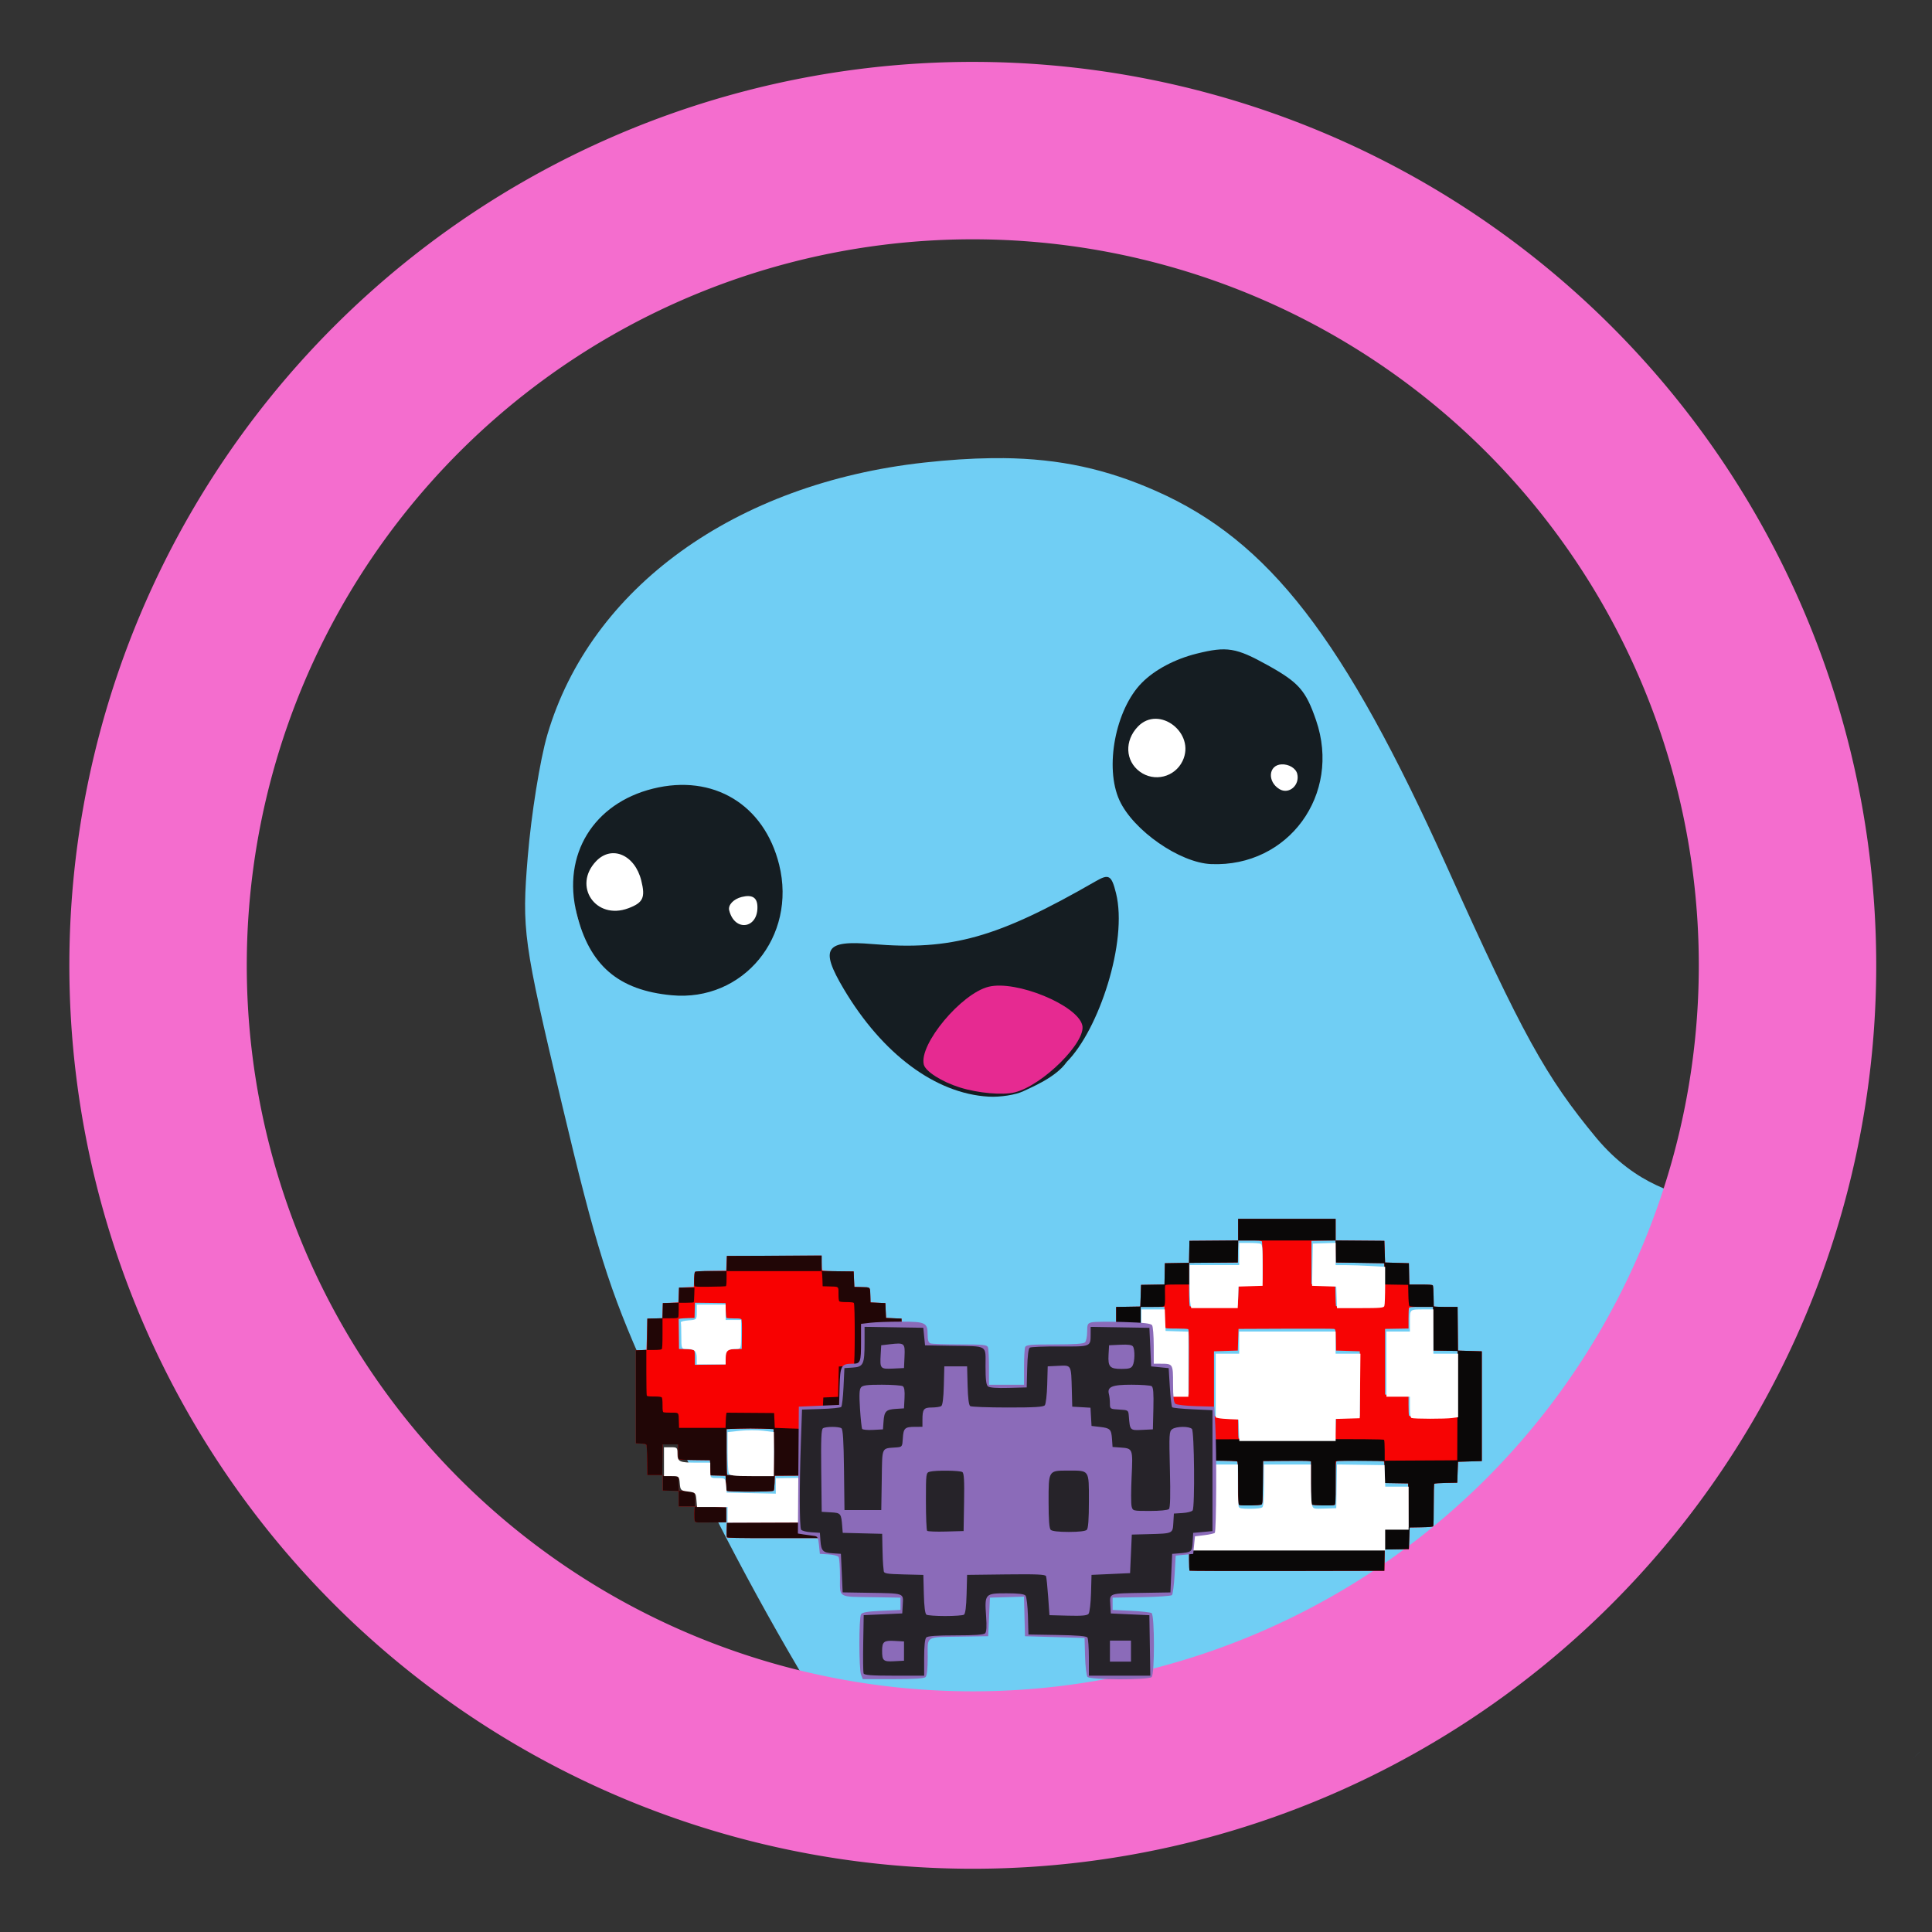 <?xml version="1.0" encoding="UTF-8" standalone="no"?>
<!-- Created with Inkscape (http://www.inkscape.org/) -->

<svg
   xmlns:dc="http://purl.org/dc/elements/1.1/"
   xmlns:cc="http://creativecommons.org/ns#"
   xmlns:rdf="http://www.w3.org/1999/02/22-rdf-syntax-ns#"
   xmlns:svg="http://www.w3.org/2000/svg"
   xmlns="http://www.w3.org/2000/svg"
   xmlns:sodipodi="http://sodipodi.sourceforge.net/DTD/sodipodi-0.dtd"
   xmlns:inkscape="http://www.inkscape.org/namespaces/inkscape"
   width="210mm"
   height="210mm"
   viewBox="0 0 210 210"
   version="1.1"
   id="svg10817"
   inkscape:version="0.92.4 (5da689c313, 2019-01-14)"
   sodipodi:docname="arcade.svg"
   inkscape:export-filename="D:\Server\Code\UpselfMobile\assets\images\menu_icons\swag.png"
   inkscape:export-xdpi="96"
   inkscape:export-ydpi="96">
  <rect x="0" y="0" width="210" height="210" fill="#333333" stroke="none"/>
  <defs
     id="defs10811" />
  <sodipodi:namedview
     id="base"
     pagecolor="#ffffff"
     bordercolor="#666666"
     borderopacity="1.0"
     inkscape:pageopacity="0.0"
     inkscape:pageshadow="2"
     inkscape:zoom="0.35"
     inkscape:cx="650.29278"
     inkscape:cy="416.78673"
     inkscape:document-units="mm"
     inkscape:current-layer="g1044"
     showgrid="false"
     inkscape:window-width="1920"
     inkscape:window-height="1137"
     inkscape:window-x="1912"
     inkscape:window-y="32"
     inkscape:window-maximized="1" />
  <g
     inkscape:label="Layer 1"
     inkscape:groupmode="layer"
     id="layer1"
     transform="translate(0,-87)">
    <g
       id="g1044"
       transform="matrix(2.489,0,0,2.489,-79.742,-455.719)">
      <path
         inkscape:connector-curvature="0"
         d="m 75.837,238.055 c -0.166,-0.002 -0.334,-0.002 -0.504,4.2e-4 -0.906,0.011 -1.873,0.076 -2.925,0.191 -8.27,0.909 -14.588,5.471 -16.469,11.893 -0.318,1.086 -0.702,3.482 -0.854,5.323 -0.264,3.206 -0.2,3.667 1.49,10.79 1.483,6.251 2.07,8.12 3.669,11.683 2.255,5.023 4.658,9.653 7.127,13.762 18.093,8.193 28.728,-1.376 36.852,-13.82 -0.011,0.014 0.02,-0.03 0.03,-0.045 -0.01,0.015 -0.02,0.03 -0.03,0.045 1.395,-1.497 2.676,-4.486 2.548,-4.179 2.228,-4.802 -1.431,-1.681 -5.022,-5.96 -2.209,-2.667 -3.226,-4.512 -6.508,-11.806 -4.511,-10.027 -7.784,-14.259 -12.716,-16.443 -2.153,-0.954 -4.2,-1.41 -6.688,-1.436 z m 31.386,34.435 c -0.003,0.008 0.004,0.017 0.006,0.025 -0.003,0.006 -0.005,0.012 -0.007,0.018 0.004,-0.028 0.004,-0.042 9.6e-4,-0.043 z m 8.638,22.069 c 0.088,-0.084 -0.242,0.242 -0.359,0.36 0.12,-0.12 0.24,-0.24 0.359,-0.36 z"
         style="fill:#70cef4;stroke-width:0.367"
         id="path909"
         sodipodi:nodetypes="ccscccccccccccccccccccccc" />
      <path
         d="M 108.834,269.607 A 35.579,35.579 0 0 1 65.116,294.517 35.579,35.579 0 0 1 40.206,250.799 35.579,35.579 0 0 1 83.924,225.889 35.579,35.579 0 0 1 108.834,269.607"
         sodipodi:open="true"
         sodipodi:end="0.26748282"
         sodipodi:start="0.26750154"
         sodipodi:ry="35.579498"
         sodipodi:rx="35.579498"
         sodipodi:cy="260.20294"
         sodipodi:cx="74.519936"
         sodipodi:type="arc"
         id="path815"
         style="opacity:1;fill:#c58d6d;fill-opacity:0;fill-rule:evenodd;stroke:#f46dce;stroke-width:7.748;stroke-miterlimit:4;stroke-dasharray:none;stroke-opacity:1" />
      <g
         id="g1041"
         transform="matrix(0.302,-0.075,0.075,0.302,70.724,185.674)">
        <path
           sodipodi:open="true"
           d="m 7.462,220.509 a 14.01,13.839 0 0 1 -17.832,7.882 14.01,13.839 0 0 1 -8.472,-17.388 14.01,13.839 0 0 1 17.361,-8.849 14.01,13.839 0 0 1 9.437,16.896"
           sodipodi:end="0.26735652"
           sodipodi:start="0.37851495"
           sodipodi:ry="13.838897"
           sodipodi:rx="14.010137"
           sodipodi:cy="215.39531"
           sodipodi:cx="-5.5565181"
           sodipodi:type="arc"
           id="path1355-4"
           style="fill:#ffffff;fill-opacity:1;stroke-width:0.292" />
        <path
           sodipodi:open="true"
           d="m -70.498,220.335 a 14.302,13.912 0 0 1 -18.204,7.924 14.302,13.912 0 0 1 -8.649,-17.48 14.302,13.912 0 0 1 17.723,-8.895 14.302,13.912 0 0 1 9.634,16.986"
           sodipodi:end="0.26735652"
           sodipodi:start="0.37851495"
           sodipodi:ry="13.911979"
           sodipodi:rx="14.302463"
           sodipodi:cy="215.19347"
           sodipodi:cx="-83.78775"
           sodipodi:type="arc"
           id="path1355-4-6"
           style="fill:#ffffff;fill-opacity:1;stroke-width:0.296" />
        <path
           inkscape:connector-curvature="0"
           id="path876-0"
           d="m -48.18,253.808 c -7.118,-2.205 -13.022,-9.388 -16.086,-19.567 -1.907,-6.336 -0.898,-7.299 5.399,-5.153 10.553,3.596 17.274,3.39 32.577,-0.996 2.047,-0.587 2.35,-0.288 2.349,2.32 -0.002,7 -6.991,18.051 -12.416,21.308 -1.99,1.756 -5.757,2.28 -6.905,2.523 -1.149,0.243 -3.362,0.048 -4.918,-0.435 z m 9.136,-7.413 c 0.925,-1.496 -2.513,-5.156 -4.843,-5.156 -1.735,0 -5.119,3.606 -5.119,5.455 0,1.241 9.181,0.966 9.963,-0.298 z m -48.878,-17.118 c -7.09,-2.485 -10.176,-6.842 -10.169,-14.358 0.007,-8.495 6.009,-14.413 14.618,-14.413 8.708,0 14.614,5.91 14.614,14.622 0,10.406 -9.54,17.486 -19.063,14.149 z m 14.708,-9.274 c 0.228,-1.174 -0.368,-1.741 -1.828,-1.741 -1.191,0 -2.165,0.627 -2.165,1.393 0,3.199 3.383,3.494 3.993,0.349 z m -14.96,-7.372 c 0,-3.727 -2.804,-5.861 -5.483,-4.174 -4.097,2.58 -2.062,8.071 2.783,7.508 2.209,-0.257 2.7,-0.863 2.7,-3.333 z m 78.177,17.033 c -4.234,-1.24 -9.476,-7.225 -10.334,-11.796 -0.935,-4.986 2.528,-12.501 7.023,-15.242 2.201,-1.342 5.291,-2.114 8.467,-2.117 4.355,-0.003 5.554,0.511 9.274,3.981 3.656,3.411 4.337,4.728 4.724,9.139 0.961,10.96 -8.744,19.084 -19.154,16.034 z m 14.777,-9.387 c 0,-0.806 -0.822,-1.624 -1.828,-1.817 -1.8,-0.347 -2.545,1.869 -1.11,3.304 1.095,1.095 2.937,0.162 2.937,-1.487 z m -15.186,-5.621 c 2.774,-3.343 -1.301,-8.478 -4.919,-6.199 -2.32,1.461 -2.888,4.243 -1.264,6.199 1.613,1.944 4.57,1.944 6.183,0 z"
           style="fill:#151d22;stroke-width:1.044"
           sodipodi:nodetypes="csscccsccsscccssccsscssssssccscsscsscscc" />
        <g
           transform="matrix(1.133,0,0,1.133,487.226,124.896)"
           id="g1020-4-6">
          <path
             inkscape:connector-curvature="0"
             id="path1032-3-8"
             d="m -475.733,111.82 c -2.009,-1.225 -3.652,-2.948 -3.652,-3.829 0,-2.574 6.606,-7.421 10.114,-7.421 3.508,0 10.114,4.847 10.114,7.421 0,2.122 -6.569,6.056 -10.114,6.056 -1.545,0 -4.453,-1.002 -6.462,-2.227 z"
             style="fill:#e62a91;stroke-width:1.124" />
        </g>
      </g>
      <g
         id="g1849"
         transform="translate(-151.859,0.607)">
        <g
           id="g1975"
           transform="translate(-135.459,-33.409)" />
      </g>
      <g
         id="g2112"
         transform="matrix(0.187,0,0,0.187,71.807,219.317)">
        <g
           id="g2349"
           transform="matrix(1.586,0,0,1.586,-37.05,-105.867)">
          <path
             style="fill:#f70404;stroke-width:0.106"
             d="m 64.425,293.739 c -0.039,-0.039 -0.071,-0.757 -0.071,-1.595 v -1.524 h -1.743 c -1.491,0 -1.752,-0.024 -1.807,-0.168 -0.035,-0.092 -0.065,-0.834 -0.065,-1.648 V 287.325 H 58.985 57.232 v -3.123 c 0,-2.457 -0.03,-3.148 -0.14,-3.239 -0.085,-0.07 -0.792,-0.128 -1.781,-0.146 l -1.64,-0.029 -0.053,-1.541 -0.053,-1.541 -1.701,-0.053 -1.701,-0.053 v -8.079 -8.079 l 1.727,-0.029 1.727,-0.029 v -3.237 -3.237 l 1.781,-0.029 1.781,-0.029 0.053,-1.595 0.053,-1.595 1.725,-0.029 1.725,-0.029 0.029,-1.565 0.029,-1.565 1.778,-0.029 1.778,-0.029 0.029,-1.619 0.029,-1.619 3.588,-0.028 3.588,-0.028 v -1.593 -1.593 h 7.175 7.175 v 1.593 1.593 l 3.588,0.028 3.588,0.028 0.053,1.595 0.053,1.595 1.754,0.053 1.754,0.053 0.029,1.568 0.029,1.568 h 1.692 c 1.237,0 1.715,0.036 1.777,0.133 0.047,0.073 0.095,0.779 0.107,1.568 0.012,0.789 0.024,1.471 0.027,1.515 0.003,0.044 0.794,0.08 1.758,0.08 h 1.752 l 0.028,3.216 0.028,3.216 1.754,0.053 1.754,0.053 v 8.079 8.079 l -1.754,0.053 -1.754,0.053 -0.053,1.541 -0.053,1.541 -1.645,0.029 c -0.905,0.016 -1.688,0.072 -1.74,0.124 -0.052,0.052 -0.088,1.45 -0.081,3.106 0.008,1.657 -0.025,3.071 -0.072,3.142 -0.06,0.091 -0.591,0.139 -1.782,0.159 l -1.696,0.029 -0.053,1.595 -0.053,1.595 -1.778,0.029 -1.778,0.029 -0.029,1.565 -0.029,1.565 -14.306,0.027 c -7.868,0.015 -14.338,-0.005 -14.377,-0.044 z m 28.672,-3.393 c 0.035,-0.092 0.065,-0.81 0.065,-1.595 V 287.325 h 1.756 1.756 l -0.028,-3.216 -0.028,-3.216 -1.727,-0.029 -1.727,-0.029 v -1.517 c 0,-1.039 -0.04,-1.558 -0.128,-1.645 -0.094,-0.094 -1.007,-0.128 -3.446,-0.128 -1.825,0 -3.394,0.029 -3.487,0.065 -0.148,0.057 -0.168,0.442 -0.168,3.231 0,2.789 -0.02,3.174 -0.168,3.231 -0.327,0.126 -3.184,0.071 -3.319,-0.063 -0.093,-0.093 -0.128,-0.961 -0.128,-3.24 v -3.113 l -0.239,-0.058 c -0.132,-0.032 -1.722,-0.045 -3.535,-0.029 l -3.295,0.03 -0.027,3.136 c -0.024,2.797 -0.047,3.15 -0.206,3.269 -0.187,0.139 -2.932,0.196 -3.266,0.068 -0.148,-0.057 -0.168,-0.436 -0.168,-3.168 0,-2.272 -0.034,-3.137 -0.128,-3.231 -0.146,-0.146 -6.739,-0.186 -6.965,-0.042 -0.09,0.057 -0.139,0.553 -0.159,1.619 l -0.03,1.537 -1.696,0.029 c -1.194,0.021 -1.721,0.068 -1.779,0.159 -0.045,0.071 -0.083,1.469 -0.083,3.107 0,1.637 0.037,3.035 0.083,3.107 0.058,0.091 0.585,0.139 1.779,0.159 l 1.696,0.029 0.029,1.568 0.029,1.568 h 14.337 c 12.975,0 14.343,-0.016 14.401,-0.168 z m -7.164,-17.637 0.053,-1.595 1.754,-0.053 1.754,-0.053 v -4.784 -4.784 l -1.754,-0.053 -1.754,-0.053 -0.029,-1.567 c -0.029,-1.52 -0.036,-1.568 -0.266,-1.624 -0.13,-0.032 -3.346,-0.044 -7.146,-0.028 l -6.91,0.029 -0.053,1.595 -0.053,1.595 -1.754,0.053 -1.754,0.053 v 4.784 4.784 l 1.541,0.026 c 2.24,0.037 2.02,-0.144 2.02,1.659 0,0.837 0.032,1.554 0.072,1.593 0.039,0.039 3.256,0.059 7.149,0.044 l 7.077,-0.027 z m -25.17,-3.216 0.029,-1.568 1.754,-0.053 1.754,-0.053 0.028,-4.777 c 0.022,-3.751 -0.001,-4.795 -0.106,-4.862 -0.074,-0.047 -0.858,-0.086 -1.744,-0.087 -1.369,-10e-4 -1.619,-0.027 -1.674,-0.17 -0.035,-0.092 -0.065,-0.81 -0.065,-1.595 v -1.426 h -1.754 -1.754 v 3.074 c 0,1.691 -0.029,3.15 -0.065,3.242 -0.055,0.144 -0.316,0.168 -1.807,0.168 h -1.743 v 4.766 c 0,2.621 0.032,4.798 0.071,4.837 0.039,0.039 1.64,0.071 3.558,0.071 h 3.487 z m 43.109,-3.293 0.028,-4.808 -1.782,-0.029 -1.782,-0.029 -0.028,-3.216 -0.028,-3.216 h -1.741 c -1.49,0 -1.75,0.024 -1.806,0.168 -0.035,0.092 -0.065,0.809 -0.065,1.592 v 1.424 l -1.727,0.029 -1.727,0.029 v 4.837 4.837 l 1.727,0.029 1.727,0.029 v 1.424 c 0,0.783 0.029,1.5 0.065,1.593 0.058,0.151 0.445,0.167 3.588,0.142 l 3.523,-0.028 z M 71.46,254.763 c 0.068,-0.082 0.128,-0.751 0.146,-1.621 l 0.03,-1.481 1.716,-0.029 1.716,-0.029 0.07,-0.371 c 0.113,-0.601 0.051,-5.826 -0.071,-5.976 -0.078,-0.096 -0.574,-0.133 -1.793,-0.133 h -1.685 l -0.029,1.621 -0.029,1.621 -3.588,0.028 -3.588,0.028 v 3.179 c 0,2.444 0.031,3.191 0.133,3.232 0.073,0.029 1.646,0.057 3.495,0.062 2.659,0.007 3.386,-0.021 3.478,-0.132 z m 21.59,-0.063 c 0.069,-0.128 0.099,-1.317 0.083,-3.216 l -0.025,-3.013 -3.561,-0.053 -3.561,-0.053 -0.029,-1.624 -0.029,-1.624 -1.778,0.029 -1.778,0.029 v 3.189 3.189 l 1.754,0.053 1.754,0.053 0.028,1.488 c 0.015,0.819 0.05,1.548 0.076,1.621 0.038,0.103 0.836,0.133 3.503,0.133 3.292,0 3.46,-0.01 3.563,-0.203 z"
             id="path2353"
             inkscape:connector-curvature="0" />
          <path
             style="fill:#0a0808;stroke-width:0.106"
             d="m 64.425,293.739 c -0.039,-0.039 -0.071,-0.757 -0.071,-1.595 v -1.524 h -1.743 c -1.491,0 -1.752,-0.024 -1.807,-0.168 -0.035,-0.092 -0.065,-0.834 -0.065,-1.648 V 287.325 H 58.985 57.232 v -3.123 c 0,-2.457 -0.03,-3.148 -0.14,-3.239 -0.085,-0.07 -0.792,-0.128 -1.781,-0.146 l -1.64,-0.029 -0.029,-1.565 -0.029,-1.565 -1.725,-0.029 -1.725,-0.029 v -8.079 -8.079 l 1.727,-0.029 1.727,-0.029 v -3.237 -3.237 l 1.781,-0.029 1.781,-0.029 0.053,-1.595 0.053,-1.595 1.725,-0.029 1.725,-0.029 0.029,-1.565 0.029,-1.565 1.778,-0.029 1.778,-0.029 0.029,-1.619 0.029,-1.619 3.588,-0.028 3.588,-0.028 v -1.593 -1.593 h 7.175 7.175 v 1.593 1.593 l 3.588,0.028 3.588,0.028 0.053,1.595 0.053,1.595 1.754,0.053 1.754,0.053 0.029,1.568 0.029,1.568 h 1.692 c 1.237,0 1.715,0.036 1.777,0.133 0.047,0.073 0.095,0.779 0.107,1.568 0.012,0.789 0.024,1.471 0.027,1.515 0.003,0.044 0.794,0.08 1.758,0.08 h 1.752 l 0.028,3.216 0.028,3.216 1.754,0.053 1.754,0.053 v 8.079 8.079 l -1.754,0.053 -1.754,0.053 -0.053,1.541 -0.053,1.541 -1.645,0.029 c -0.905,0.016 -1.688,0.072 -1.74,0.124 -0.052,0.052 -0.088,1.45 -0.081,3.106 0.008,1.657 -0.025,3.071 -0.072,3.142 -0.06,0.091 -0.591,0.139 -1.782,0.159 l -1.696,0.029 -0.053,1.595 -0.053,1.595 -1.778,0.029 -1.778,0.029 -0.029,1.565 -0.029,1.565 -14.306,0.027 c -7.868,0.015 -14.338,-0.005 -14.377,-0.044 z m 28.672,-3.393 c 0.035,-0.092 0.065,-0.81 0.065,-1.595 V 287.325 h 1.756 1.756 l -0.028,-3.216 -0.028,-3.216 -1.725,-0.029 -1.725,-0.029 -0.029,-1.618 -0.029,-1.618 -3.349,-0.03 c -1.842,-0.016 -3.456,-0.003 -3.588,0.029 l -0.239,0.058 v 3.176 c 0,2.798 -0.02,3.183 -0.168,3.24 -0.327,0.126 -3.184,0.071 -3.319,-0.063 -0.093,-0.093 -0.128,-0.961 -0.128,-3.24 v -3.113 l -0.239,-0.058 c -0.132,-0.032 -1.722,-0.045 -3.535,-0.029 l -3.295,0.03 -0.027,3.136 c -0.024,2.797 -0.047,3.15 -0.206,3.269 -0.187,0.139 -2.932,0.196 -3.266,0.068 -0.148,-0.057 -0.168,-0.436 -0.168,-3.168 0,-2.272 -0.034,-3.137 -0.128,-3.231 -0.094,-0.094 -1.045,-0.128 -3.617,-0.128 h -3.49 l 0.029,-1.568 0.029,-1.568 14.291,-0.027 c 11.363,-0.021 14.308,3.2e-4 14.376,0.106 0.047,0.073 0.085,0.791 0.086,1.596 l 0.002,1.463 5.342,-0.028 5.342,-0.028 0.027,-8.05 0.027,-8.05 -1.781,-0.029 -1.781,-0.029 -0.028,-3.216 -0.028,-3.216 h -1.686 c -1.265,0 -1.715,-0.035 -1.802,-0.14 -0.068,-0.082 -0.128,-0.751 -0.146,-1.621 l -0.03,-1.481 -1.725,-0.029 -1.725,-0.029 -0.029,-1.565 -0.029,-1.565 -3.561,-0.053 -3.561,-0.053 -0.029,-1.621 -0.029,-1.621 h -7.17 -7.17 l -0.029,1.621 -0.029,1.621 -3.588,0.028 -3.588,0.028 v 1.593 1.593 H 62.612 c -1.57,0 -1.746,0.018 -1.789,0.186 -0.026,0.102 -0.03,0.749 -0.01,1.438 0.022,0.751 -0.008,1.336 -0.075,1.462 -0.105,0.196 -0.228,0.21 -1.81,0.21 h -1.697 v 3.074 c 0,1.691 -0.029,3.15 -0.065,3.242 -0.055,0.144 -0.316,0.168 -1.807,0.168 h -1.743 v 8.079 8.079 h 5.371 5.371 l -0.029,1.621 -0.029,1.621 -1.696,0.029 c -1.194,0.021 -1.721,0.068 -1.779,0.159 -0.045,0.071 -0.083,1.469 -0.083,3.107 0,1.637 0.037,3.035 0.083,3.107 0.058,0.091 0.585,0.139 1.779,0.159 l 1.696,0.029 0.029,1.568 0.029,1.568 h 14.337 c 12.975,0 14.343,-0.016 14.401,-0.168 z"
             id="path2351"
             inkscape:connector-curvature="0" />
        </g>
      </g>
      <path
         style="fill:#ffffff;fill-opacity:1;fill-rule:evenodd;stroke:none;stroke-width:0.057"
         d="m 86.142,280.508 -0.017,-0.47 -0.37,-0.015 c -0.203,-0.008 -0.428,-0.028 -0.498,-0.044 l -0.128,-0.029 v -1.393 -1.393 h 0.512 0.512 v -0.484 -0.484 h 2.106 2.106 v 0.484 0.484 h 0.542 0.542 l -0.015,1.409 -0.015,1.409 -0.526,0.016 -0.526,0.016 v 0.482 0.482 h -2.103 -2.103 z"
         id="path2364"
         inkscape:connector-curvature="0" />
      <path
         style="fill:#ffffff;fill-opacity:1;fill-rule:evenodd;stroke:none;stroke-width:0.057"
         d="m 93.68,279.972 c -0.049,-0.02 -0.071,-0.172 -0.071,-0.479 v -0.451 h -0.512 -0.512 v -1.423 -1.423 h 0.512 0.512 v -0.449 c 0,-0.527 -0.01,-0.518 0.602,-0.518 h 0.422 v 0.967 0.967 h 0.541 0.541 v 1.387 1.387 l -0.264,0.036 c -0.307,0.042 -1.666,0.041 -1.771,-0.002 z"
         id="path2366"
         inkscape:connector-curvature="0" />
      <path
         style="fill:#ffffff;fill-opacity:1;fill-rule:evenodd;stroke:none;stroke-width:0.057"
         d="m 90.41,274.703 -0.017,-0.47 -0.528,-0.016 -0.528,-0.016 0.016,-0.923 0.016,-0.923 0.498,-0.016 0.498,-0.016 v 0.486 0.486 l 0.441,2.6e-4 c 0.243,1.4e-4 0.729,0.017 1.081,0.037 l 0.64,0.037 v 0.812 c 0,0.447 -0.015,0.852 -0.035,0.902 -0.03,0.077 -0.177,0.09 -1.051,0.09 h -1.016 z"
         id="path2368"
         inkscape:connector-curvature="0" />
      <path
         style="fill:#ffffff;fill-opacity:1;fill-rule:evenodd;stroke:none;stroke-width:0.057"
         d="m 84.026,274.994 c -0.02,-0.098 -0.036,-0.52 -0.036,-0.939 v -0.761 h 1.081 1.081 v -0.484 -0.484 h 0.422 c 0.232,0 0.463,0.015 0.512,0.035 0.077,0.029 0.09,0.167 0.09,0.937 v 0.902 l -0.526,0.016 -0.526,0.016 -0.017,0.47 -0.017,0.47 h -1.015 -1.015 z"
         id="path2370"
         inkscape:connector-curvature="0" />
      <path
         style="fill:#ffffff;fill-opacity:1;fill-rule:evenodd;stroke:none;stroke-width:0.057"
         d="m 80.918,279.954 c -0.071,-0.045 -0.088,-0.281 -0.103,-1.422 l -0.018,-1.368 h 0.544 0.544 v -0.967 -0.967 h 0.51 0.51 l 0.017,0.47 0.017,0.47 0.498,0.016 0.498,0.016 v 1.421 1.421 h -0.512 -0.512 v 0.484 0.484 l -0.953,-8.1e-4 c -0.524,-4.8e-4 -0.992,-0.025 -1.039,-0.055 z"
         id="path2372"
         inkscape:connector-curvature="0" />
      <path
         style="fill:#ffffff;fill-opacity:1;fill-rule:evenodd;stroke:none;stroke-width:0.057"
         d="m 83.991,285.303 v -0.455 h -0.422 c -0.232,0 -0.463,-0.015 -0.512,-0.035 -0.077,-0.029 -0.09,-0.167 -0.09,-0.939 v -0.904 l 0.384,-7.8e-4 c 0.628,-0.002 0.64,-0.009 0.64,-0.428 0,-0.576 -0.075,-0.539 1.087,-0.539 h 1.018 v 0.877 c 0,0.483 0.016,0.918 0.035,0.967 0.028,0.072 0.128,0.09 0.501,0.09 0.287,0 0.493,-0.026 0.535,-0.068 0.047,-0.047 0.068,-0.344 0.068,-0.967 v -0.899 h 1.024 1.024 v 0.822 c 0,0.452 0.025,0.888 0.056,0.97 0.055,0.146 0.064,0.148 0.555,0.132 l 0.499,-0.016 0.016,-0.955 0.016,-0.955 1.037,0.015 1.037,0.015 0.017,0.47 0.017,0.47 h 0.51 0.51 v 0.939 0.939 h -0.512 -0.512 v 0.455 0.455 H 88.259 83.991 Z"
         id="path2374"
         inkscape:connector-curvature="0" />
      <g
         id="g2387"
         transform="matrix(0.277,0,0,0.277,15.309,208.719)">
        <path
           style="fill:#f80101;stroke-width:0.106"
           d="m 174.984,276.023 c -0.03,-0.077 -0.04,-0.615 -0.023,-1.196 l 0.031,-1.055 7.468,-0.027 7.468,-0.027 v 1.223 1.223 h -7.444 c -6.071,0 -7.454,-0.026 -7.498,-0.14 z m -5.047,-2.527 c -0.129,-0.24 -0.107,-2.147 0.026,-2.28 0.041,-0.041 1.165,-0.033 2.498,0.018 l 2.424,0.092 v 1.169 1.169 l -2.414,0.029 c -2.367,0.028 -2.416,0.024 -2.535,-0.197 z m 20.119,0.097 c -0.191,-0.191 -0.177,-2.148 0.017,-2.308 0.102,-0.085 0.86,-0.113 2.525,-0.093 l 2.378,0.029 v 1.222 1.222 l -2.395,0.029 c -1.774,0.021 -2.429,-0.005 -2.525,-0.101 z m -22.665,-3.645 v -1.219 l -1.249,-0.03 -1.249,-0.03 v -1.169 -1.169 h 1.222 1.222 l 0.03,1.196 0.03,1.196 h 1.145 c 0.748,0 1.189,0.044 1.272,0.128 0.083,0.083 0.128,0.513 0.128,1.222 v 1.095 h -1.276 -1.276 z m 27.662,0.023 0.03,-1.196 1.161,-0.03 c 0.857,-0.022 1.183,0.005 1.247,0.106 0.101,0.158 0.121,1.898 0.025,2.148 -0.054,0.14 -0.27,0.168 -1.279,0.168 h -1.215 z m -20.081,-1.276 c -0.047,-0.073 -0.11,-0.635 -0.139,-1.249 l -0.053,-1.116 -1.192,-0.03 -1.192,-0.03 -0.03,-1.192 -0.03,-1.192 -2.44,-0.029 c -1.789,-0.021 -2.462,-0.064 -2.523,-0.159 -0.046,-0.072 -0.084,-0.621 -0.085,-1.22 l -0.002,-1.09 h -1.22 -1.22 l -0.029,2.418 -0.029,2.418 h -1.169 -1.169 l -0.029,-2.33 c -0.018,-1.453 -0.071,-2.382 -0.142,-2.467 -0.068,-0.082 -0.419,-0.149 -0.875,-0.168 l -0.761,-0.031 v -7.335 -7.335 l 0.824,-0.031 c 0.453,-0.017 0.834,-0.041 0.845,-0.053 0.012,-0.012 0.048,-1.122 0.08,-2.467 l 0.058,-2.445 1.192,-0.03 1.192,-0.03 0.03,-1.192 0.03,-1.192 1.222,-0.053 1.222,-0.053 0.053,-1.169 0.053,-1.169 1.169,-0.053 1.169,-0.053 0.03,-1.133 c 0.02,-0.766 0.075,-1.17 0.168,-1.247 0.087,-0.072 1.019,-0.125 2.521,-0.143 l 2.383,-0.029 0.053,-1.169 0.053,-1.169 7.468,-0.027 7.468,-0.027 0.002,1.09 c 8.5e-4,0.6 0.039,1.149 0.085,1.221 0.061,0.096 0.734,0.138 2.523,0.159 l 2.44,0.029 0.053,1.222 0.053,1.222 1.195,0.03 c 1.391,0.035 1.287,-0.079 1.33,1.458 l 0.027,0.957 1.169,0.053 1.169,0.053 0.053,1.169 0.053,1.169 1.222,0.053 1.222,0.053 0.053,2.445 0.053,2.445 0.904,0.053 0.904,0.053 v 7.335 7.335 l -0.904,0.053 -0.904,0.053 -0.053,2.445 -0.053,2.445 h -1.222 -1.222 l -0.029,-2.418 -0.029,-2.418 h -2.432 c -2.119,0 -2.44,0.022 -2.496,0.168 -0.035,0.092 -0.065,1.192 -0.065,2.444 v 2.276 l -6.245,0.027 -6.245,0.027 -0.03,1.11 c -0.017,0.611 -0.082,1.173 -0.146,1.249 -0.165,0.198 -7.263,0.204 -7.391,0.006 z m 7.443,-4.292 c 0.037,-1.03 0.037,-2.673 6.4e-4,-3.651 l -0.067,-1.778 -1.805,-0.068 c -0.993,-0.037 -2.66,-0.037 -3.704,6.4e-4 l -1.899,0.069 v 3.58 c 0,1.969 0.032,3.612 0.071,3.651 0.039,0.039 1.706,0.071 3.704,0.071 h 3.633 z M 174.809,247.711 c 0.02,-0.712 0.076,-1.118 0.166,-1.192 0.074,-0.062 0.635,-0.126 1.245,-0.143 l 1.11,-0.03 0.029,-2.272 c 0.019,-1.541 -0.009,-2.318 -0.089,-2.413 -0.085,-0.102 -0.414,-0.138 -1.176,-0.13 -0.583,0.006 -1.103,-0.033 -1.156,-0.086 -0.053,-0.053 -0.111,-0.599 -0.128,-1.212 l -0.031,-1.115 -2.415,-0.029 -2.415,-0.029 -0.03,1.198 -0.03,1.198 -1.01,0.026 c -0.555,0.015 -1.118,0.052 -1.251,0.082 l -0.241,0.056 0.029,2.363 0.029,2.363 1.11,0.03 c 0.611,0.017 1.173,0.082 1.249,0.146 0.098,0.082 0.139,0.44 0.139,1.221 v 1.105 l 2.418,-0.029 2.418,-0.029 z m 22.751,19.922 c -0.019,-0.599 -0.017,-1.149 0.004,-1.222 0.028,-0.096 0.372,-0.133 1.25,-0.133 h 1.211 v 1.222 1.222 h -1.215 -1.215 z"
           id="path2391"
           inkscape:connector-curvature="0" />
        <path
           style="fill:#210606;stroke-width:0.106"
           d="m 174.984,276.023 c -0.03,-0.077 -0.04,-0.615 -0.023,-1.196 l 0.031,-1.055 7.468,-0.027 7.468,-0.027 v 1.223 1.223 h -7.444 c -6.071,0 -7.454,-0.026 -7.498,-0.14 z m -5.047,-2.527 c -0.129,-0.24 -0.107,-2.147 0.026,-2.28 0.041,-0.041 1.165,-0.033 2.498,0.018 l 2.424,0.092 v 1.169 1.169 l -2.414,0.029 c -2.367,0.028 -2.416,0.024 -2.535,-0.197 z m 20.119,0.097 c -0.191,-0.191 -0.177,-2.148 0.017,-2.308 0.102,-0.085 0.86,-0.113 2.525,-0.093 l 2.378,0.029 v 1.222 1.222 l -2.395,0.029 c -1.774,0.021 -2.429,-0.005 -2.525,-0.101 z m -22.665,-3.645 v -1.219 l -1.249,-0.03 -1.249,-0.03 v -1.169 -1.169 h 1.222 1.222 l 0.03,1.196 0.03,1.196 h 1.145 c 0.748,0 1.189,0.044 1.272,0.128 0.083,0.083 0.128,0.513 0.128,1.222 v 1.095 h -1.276 -1.276 z m 27.662,0.023 0.03,-1.196 1.161,-0.03 c 0.857,-0.022 1.183,0.005 1.247,0.106 0.101,0.158 0.121,1.898 0.025,2.148 -0.054,0.14 -0.27,0.168 -1.279,0.168 h -1.215 z m -20.081,-1.276 c -0.047,-0.073 -0.11,-0.635 -0.139,-1.249 l -0.053,-1.116 -1.192,-0.03 -1.192,-0.03 -0.03,-1.192 -0.03,-1.192 -2.44,-0.029 c -1.789,-0.021 -2.462,-0.064 -2.523,-0.159 -0.046,-0.072 -0.084,-0.621 -0.085,-1.22 l -0.002,-1.09 h -1.22 -1.22 l -0.029,2.418 -0.029,2.418 h -1.169 -1.169 l -0.029,-2.33 c -0.018,-1.453 -0.071,-2.382 -0.142,-2.467 -0.068,-0.082 -0.419,-0.149 -0.875,-0.168 l -0.761,-0.031 v -7.335 -7.335 l 0.824,-0.031 0.824,-0.031 v 3.504 c 0,1.927 0.029,3.579 0.065,3.672 0.053,0.138 0.258,0.168 1.148,0.168 0.701,0 1.129,0.045 1.211,0.128 0.083,0.083 0.128,0.51 0.128,1.211 0,0.89 0.03,1.095 0.168,1.148 0.092,0.035 0.642,0.065 1.22,0.065 1.229,0 1.147,-0.1 1.189,1.435 l 0.027,0.957 h 3.667 3.667 l 0.026,-0.957 c 0.015,-0.526 0.052,-1.065 0.082,-1.197 l 0.056,-0.241 3.745,0.028 3.745,0.028 0.053,1.169 0.053,1.169 2.366,0.092 c 1.812,0.071 2.402,0.062 2.521,-0.037 0.114,-0.094 0.164,-0.42 0.186,-1.209 l 0.03,-1.08 1.134,-0.053 c 0.624,-0.029 1.174,-0.093 1.222,-0.141 0.049,-0.049 0.112,-0.599 0.141,-1.222 l 0.053,-1.134 1.169,-0.053 1.169,-0.053 0.053,-2.392 0.053,-2.392 1.116,-0.053 c 0.614,-0.029 1.176,-0.092 1.249,-0.139 0.189,-0.122 0.194,-9.643 0.005,-9.832 -0.082,-0.082 -0.496,-0.128 -1.148,-0.128 -0.652,0 -1.067,-0.046 -1.148,-0.128 -0.082,-0.082 -0.128,-0.5 -0.128,-1.167 0,-1.218 0.105,-1.135 -1.488,-1.177 l -1.01,-0.026 -0.027,-0.957 c -0.015,-0.526 -0.051,-1.064 -0.082,-1.196 l -0.055,-0.239 h -7.492 -7.492 v 1.173 c 0,0.843 -0.037,1.185 -0.133,1.217 -0.073,0.025 -1.197,0.059 -2.497,0.076 -1.893,0.025 -2.375,0.003 -2.418,-0.11 -0.113,-0.295 -0.054,-2.102 0.073,-2.229 0.092,-0.092 0.807,-0.128 2.548,-0.128 h 2.42 l 0.03,-1.196 0.03,-1.196 7.468,-0.027 7.468,-0.027 v 1.221 1.221 l 2.525,0.029 2.525,0.029 0.053,1.222 0.053,1.222 1.195,0.03 c 1.391,0.035 1.287,-0.079 1.33,1.458 l 0.027,0.957 1.169,0.053 1.169,0.053 0.053,1.169 0.053,1.169 1.222,0.053 1.222,0.053 0.053,2.445 0.053,2.445 0.904,0.053 0.904,0.053 v 7.335 7.335 l -0.904,0.053 -0.904,0.053 -0.053,2.445 -0.053,2.445 h -1.222 -1.222 l -0.029,-2.418 -0.029,-2.418 h -2.432 c -2.119,0 -2.44,0.022 -2.496,0.168 -0.035,0.092 -0.065,1.192 -0.065,2.444 v 2.276 l -6.245,0.027 -6.245,0.027 -0.03,1.11 c -0.017,0.611 -0.082,1.173 -0.146,1.249 -0.165,0.198 -7.263,0.204 -7.391,0.006 z m 7.443,-4.292 c 0.037,-1.03 0.037,-2.673 6.4e-4,-3.651 l -0.067,-1.778 -1.805,-0.068 c -0.993,-0.037 -2.66,-0.037 -3.704,6.4e-4 l -1.899,0.069 v 3.58 c 0,1.969 0.032,3.612 0.071,3.651 0.039,0.039 1.706,0.071 3.704,0.071 h 3.633 z m 15.147,3.229 c -0.019,-0.599 -0.017,-1.149 0.004,-1.222 0.028,-0.096 0.372,-0.133 1.25,-0.133 h 1.211 v 1.222 1.222 h -1.215 -1.215 z m -35.141,-23.599 0.029,-2.472 1.192,-0.03 1.192,-0.03 0.03,-1.192 0.03,-1.192 1.246,-0.03 1.246,-0.03 0.03,-1.193 0.03,-1.193 h 1.217 1.217 l -0.03,1.115 c -0.017,0.613 -0.053,1.151 -0.08,1.196 -0.028,0.045 -0.574,0.081 -1.213,0.081 h -1.163 v 1.054 c 0,0.58 -0.029,1.13 -0.065,1.222 -0.054,0.14 -0.269,0.168 -1.276,0.168 h -1.211 v 2.371 c 0,1.702 -0.036,2.406 -0.128,2.498 -0.083,0.083 -0.513,0.128 -1.224,0.128 h -1.097 z"
           id="path2389"
           inkscape:connector-curvature="0" />
      </g>
      <path
         style="fill:#ffffff;fill-opacity:1;fill-rule:evenodd;stroke:none;stroke-width:0.084"
         d="m 62.465,277.342 c 0,-0.302 -0.104,-0.388 -0.47,-0.388 -0.194,0 -0.204,-0.025 -0.204,-0.547 0,-0.301 -0.009,-0.576 -0.021,-0.61 -0.012,-0.035 0.14,-0.075 0.337,-0.089 0.356,-0.026 0.358,-0.028 0.358,-0.358 v -0.332 h 0.631 0.631 v 0.337 0.337 h 0.337 0.337 v 0.631 c 0,0.612 -0.006,0.631 -0.204,0.631 -0.366,0 -0.47,0.086 -0.47,0.388 v 0.286 h -0.631 -0.631 z"
         id="path2393"
         inkscape:connector-curvature="0" />
      <path
         style="fill:#ffffff;fill-opacity:1;fill-rule:evenodd;stroke:none;stroke-width:0.084"
         d="m 63.863,282.378 c -0.028,-0.073 -0.051,-0.506 -0.051,-0.962 v -0.828 l 0.547,-0.059 c 0.301,-0.032 0.755,-0.033 1.01,-6.5e-4 l 0.464,0.058 v 0.962 0.962 h -0.959 c -0.797,0 -0.968,-0.022 -1.01,-0.133 z"
         id="path2395"
         inkscape:connector-curvature="0" />
      <path
         style="fill:#ffffff;fill-opacity:1;fill-rule:evenodd;stroke:none;stroke-width:0.084"
         d="m 63.812,284.195 v -0.337 h -0.668 -0.668 l -0.026,-0.316 c -0.025,-0.3 -0.043,-0.318 -0.363,-0.358 -0.32,-0.04 -0.338,-0.058 -0.363,-0.358 -0.025,-0.307 -0.035,-0.316 -0.358,-0.316 h -0.332 v -0.631 -0.631 h 0.295 c 0.279,0 0.295,0.015 0.295,0.286 0,0.349 0.084,0.388 0.849,0.388 h 0.582 v 0.337 c 0,0.336 8.46e-4,0.337 0.332,0.337 0.323,0 0.332,0.009 0.358,0.316 l 0.026,0.316 1.073,0.024 1.073,0.024 v -0.338 -0.338 l 1.747,-0.023 1.747,-0.023 0.025,-0.653 0.025,-0.652 h 0.628 0.628 v 0.631 0.631 h -0.337 -0.337 v 0.337 0.337 h -0.337 -0.337 v 0.337 0.337 h -0.716 -0.716 v 0.337 0.337 H 65.875 63.812 Z"
         id="path2397"
         inkscape:connector-curvature="0" />
      <g
         id="g2410"
         transform="matrix(0.72,0,0,0.72,-58.818,84.25)">
        <path
           style="fill:#8b6bb9;stroke-width:0.106"
           d="m 178.413,287.402 c -0.133,-0.349 -0.133,-3.45 5e-5,-3.66 0.075,-0.12 0.387,-0.173 1.247,-0.213 l 1.147,-0.053 v -0.372 -0.372 l -1.595,-0.026 c -2.261,-0.036 -2.073,0.075 -2.075,-1.225 -8.5e-4,-0.598 -0.038,-1.144 -0.082,-1.214 -0.044,-0.069 -0.318,-0.141 -0.61,-0.159 l -0.529,-0.033 -0.053,-0.532 c -0.047,-0.472 -0.083,-0.535 -0.319,-0.56 -0.146,-0.016 -0.422,-0.054 -0.613,-0.085 l -0.347,-0.056 0.028,-3.848 0.028,-3.848 1.222,-0.053 1.222,-0.053 0.029,-1.116 c 0.033,-1.259 0.102,-1.382 0.777,-1.382 0.496,0 0.523,-0.07 0.523,-1.376 v -1.04 l 0.558,-0.067 c 0.307,-0.037 1.141,-0.068 1.853,-0.068 1.503,-0.001 1.629,0.06 1.629,0.793 0,0.321 0.051,0.479 0.168,0.524 0.092,0.035 0.901,0.065 1.796,0.065 1.386,0 1.637,0.025 1.692,0.168 0.035,0.092 0.065,0.643 0.065,1.222 v 1.054 h 1.063 1.063 v -1.054 c 0,-0.58 0.029,-1.13 0.065,-1.222 0.055,-0.144 0.314,-0.168 1.786,-0.168 1.197,0 1.76,-0.039 1.849,-0.128 0.07,-0.07 0.128,-0.356 0.128,-0.636 0,-0.458 0.027,-0.515 0.275,-0.577 0.151,-0.038 1.017,-0.047 1.923,-0.019 1.261,0.038 1.67,0.085 1.743,0.2 0.052,0.082 0.096,0.64 0.097,1.239 l 0.002,1.09 h 0.417 c 0.749,0 0.753,0.006 0.753,1.221 0,0.769 0.041,1.126 0.139,1.207 0.076,0.064 0.639,0.129 1.249,0.146 l 1.11,0.03 0.066,1.169 c 0.086,1.53 0.062,6.393 -0.032,6.486 -0.04,0.04 -0.327,0.104 -0.638,0.142 l -0.565,0.069 -0.053,0.532 -0.053,0.532 -0.531,0.053 -0.532,0.053 -0.065,1.149 c -0.036,0.632 -0.109,1.193 -0.162,1.246 -0.053,0.053 -0.885,0.11 -1.848,0.126 l -1.751,0.029 v 0.372 0.372 l 1.116,0.053 c 0.614,0.029 1.176,0.092 1.249,0.139 0.185,0.12 0.19,3.695 0.005,3.879 -0.189,0.189 -3.737,0.179 -3.895,-0.011 -0.064,-0.076 -0.129,-0.639 -0.146,-1.249 l -0.03,-1.11 -1.807,-0.053 -1.807,-0.053 -0.03,-1.2 -0.03,-1.2 -1.033,0.03 -1.033,0.03 -0.053,1.169 -0.053,1.169 -1.595,0.026 c -2.262,0.036 -2.073,-0.076 -2.073,1.231 0,0.708 -0.045,1.138 -0.128,1.22 -0.089,0.089 -0.679,0.128 -1.969,0.128 h -1.842 z"
           id="path2414"
           inkscape:connector-curvature="0" />
        <path
           style="fill:#262329;stroke-width:0.106"
           d="m 178.569,287.325 c -0.029,-0.075 -0.039,-0.901 -0.023,-1.834 l 0.029,-1.697 1.169,-0.053 1.169,-0.053 0.032,-0.555 c 0.039,-0.683 0.108,-0.66 -2.052,-0.695 l -1.595,-0.026 -0.053,-1.169 -0.053,-1.169 -0.496,-0.032 c -0.597,-0.038 -0.701,-0.146 -0.745,-0.767 l -0.034,-0.476 -0.529,-0.033 c -0.291,-0.018 -0.566,-0.09 -0.61,-0.159 -0.099,-0.156 -0.106,-2.663 -0.013,-5.299 l 0.069,-1.984 1.144,-0.035 c 0.629,-0.019 1.184,-0.075 1.233,-0.124 0.049,-0.049 0.112,-0.599 0.141,-1.222 l 0.053,-1.134 0.51,-0.033 c 0.639,-0.041 0.713,-0.198 0.713,-1.518 v -0.952 l 1.781,0.029 1.781,0.029 0.053,0.532 0.053,0.532 1.595,0.026 c 2.263,0.037 2.073,-0.077 2.073,1.239 0,0.813 0.039,1.133 0.148,1.224 0.097,0.081 0.529,0.113 1.249,0.093 l 1.101,-0.03 0.03,-1.165 c 0.02,-0.768 0.074,-1.193 0.159,-1.247 0.071,-0.045 0.888,-0.078 1.817,-0.072 1.887,0.011 1.869,0.018 1.872,-0.733 l 0.002,-0.454 1.781,0.029 1.781,0.029 0.053,1.169 0.053,1.169 0.531,0.053 0.532,0.053 0.071,1.152 c 0.039,0.634 0.103,1.184 0.142,1.222 0.039,0.039 0.604,0.094 1.257,0.124 l 1.187,0.053 v 3.667 3.667 l -0.585,0.053 -0.585,0.053 -0.032,0.557 c -0.035,0.606 -0.062,0.627 -0.871,0.689 l -0.372,0.029 -0.053,1.169 -0.053,1.169 -1.595,0.026 c -2.159,0.035 -2.091,0.012 -2.052,0.695 l 0.032,0.555 1.169,0.053 1.169,0.053 0.029,1.834 0.029,1.834 h -1.863 -1.863 l -0.002,-1.09 c -8.5e-4,-0.599 -0.039,-1.148 -0.084,-1.22 -0.058,-0.092 -0.596,-0.139 -1.832,-0.159 l -1.749,-0.029 -0.03,-1.11 c -0.017,-0.611 -0.082,-1.173 -0.146,-1.249 -0.081,-0.097 -0.43,-0.139 -1.162,-0.139 -1.297,0 -1.326,0.032 -1.23,1.383 0.045,0.64 0.027,0.956 -0.06,1.043 -0.085,0.085 -0.654,0.125 -1.783,0.125 -1.148,0 -1.698,0.039 -1.786,0.128 -0.083,0.083 -0.128,0.513 -0.128,1.222 v 1.095 h -1.81 c -1.38,0 -1.823,-0.033 -1.863,-0.137 z m 2.451,-1.351 v -0.585 l -0.575,-0.033 c -0.642,-0.036 -0.75,0.047 -0.753,0.582 -0.003,0.621 0.07,0.686 0.729,0.651 l 0.598,-0.032 z m 13.766,0 v -0.638 h -0.638 -0.638 v 0.638 0.638 h 0.638 0.638 z m -10.129,-2.211 c 0.085,-0.054 0.139,-0.479 0.159,-1.247 l 0.03,-1.165 2.368,-0.029 c 1.837,-0.022 2.379,0.002 2.419,0.106 0.028,0.074 0.087,0.637 0.13,1.251 l 0.079,1.116 1.127,0.03 c 0.842,0.022 1.157,-0.006 1.245,-0.112 0.065,-0.078 0.132,-0.641 0.149,-1.252 l 0.03,-1.11 1.169,-0.053 1.169,-0.053 0.053,-1.169 0.053,-1.169 1.01,-0.026 c 1.486,-0.039 1.471,-0.032 1.509,-0.692 l 0.032,-0.557 0.529,-0.033 c 0.291,-0.018 0.566,-0.09 0.61,-0.159 0.141,-0.222 0.1,-4.797 -0.044,-4.942 -0.172,-0.172 -0.954,-0.162 -1.197,0.016 -0.183,0.134 -0.192,0.294 -0.139,2.436 0.039,1.576 0.021,2.329 -0.058,2.408 -0.067,0.067 -0.55,0.115 -1.155,0.115 -1.036,0 -1.04,-0.001 -1.11,-0.281 -0.039,-0.155 -0.038,-0.961 8.5e-4,-1.792 0.081,-1.712 0.078,-1.719 -0.68,-1.773 l -0.476,-0.034 -0.033,-0.478 c -0.042,-0.597 -0.112,-0.667 -0.738,-0.739 l -0.504,-0.058 -0.032,-0.553 -0.032,-0.553 -0.553,-0.032 -0.553,-0.032 -0.026,-1.01 c -0.041,-1.547 -0.017,-1.504 -0.801,-1.467 l -0.661,0.032 -0.03,1.11 c -0.017,0.611 -0.082,1.173 -0.146,1.249 -0.088,0.106 -0.621,0.139 -2.255,0.137 -1.177,-8.5e-4 -2.198,-0.038 -2.269,-0.084 -0.085,-0.054 -0.139,-0.479 -0.159,-1.247 l -0.03,-1.165 h -0.691 -0.691 l -0.03,1.165 c -0.02,0.768 -0.074,1.193 -0.159,1.247 -0.071,0.045 -0.327,0.083 -0.569,0.084 -0.496,0.002 -0.569,0.1 -0.569,0.754 v 0.417 l -0.452,0.002 c -0.616,0.002 -0.699,0.08 -0.737,0.691 -0.033,0.521 -0.039,0.53 -0.405,0.558 -0.912,0.07 -0.842,-0.088 -0.874,1.966 l -0.029,1.832 h -1.116 -1.116 l -0.029,-2.44 c -0.021,-1.789 -0.064,-2.462 -0.159,-2.523 -0.171,-0.109 -0.943,-0.107 -1.116,0.003 -0.104,0.066 -0.128,0.655 -0.106,2.576 l 0.029,2.491 0.557,0.032 c 0.606,0.035 0.627,0.062 0.689,0.871 l 0.029,0.372 1.196,0.03 1.196,0.03 0.018,0.874 c 0.01,0.48 0.029,0.945 0.042,1.033 0.013,0.088 0.029,0.242 0.035,0.342 0.01,0.159 0.165,0.186 1.207,0.213 l 1.196,0.03 0.03,1.165 c 0.02,0.768 0.074,1.193 0.159,1.247 0.071,0.045 0.583,0.082 1.139,0.082 0.555,0 1.068,-0.037 1.139,-0.082 z m -2.234,-5.085 c -0.041,-0.041 -0.074,-0.85 -0.074,-1.798 0,-1.698 0.004,-1.725 0.239,-1.788 0.352,-0.094 1.812,-0.078 1.969,0.022 0.103,0.065 0.129,0.506 0.106,1.832 l -0.029,1.746 -1.068,0.03 c -0.588,0.017 -1.102,-0.003 -1.143,-0.044 z m 7.494,-0.06 c -0.088,-0.088 -0.128,-0.617 -0.128,-1.693 0,-1.924 -0.015,-1.9 1.184,-1.9 1.309,0 1.261,-0.07 1.261,1.843 0,1.12 -0.04,1.662 -0.128,1.75 -0.081,0.081 -0.484,0.128 -1.095,0.128 -0.611,0 -1.014,-0.047 -1.095,-0.128 z M 179.778,272.05 c 0.044,-0.621 0.149,-0.729 0.745,-0.767 l 0.496,-0.032 0.032,-0.628 c 0.022,-0.43 -0.011,-0.656 -0.106,-0.716 -0.076,-0.048 -0.647,-0.089 -1.268,-0.09 -0.885,-10e-4 -1.159,0.034 -1.265,0.161 -0.101,0.122 -0.116,0.446 -0.062,1.293 0.04,0.622 0.099,1.173 0.131,1.225 0.032,0.052 0.329,0.08 0.66,0.062 l 0.602,-0.032 z m 16.367,-0.791 c 0.022,-0.942 -0.005,-1.289 -0.106,-1.354 -0.075,-0.048 -0.623,-0.087 -1.218,-0.088 -1.183,-0.002 -1.492,0.127 -1.373,0.572 0.033,0.123 0.061,0.376 0.061,0.563 10e-4,0.335 0.01,0.34 0.56,0.372 0.555,0.032 0.558,0.035 0.587,0.404 0.067,0.863 0.068,0.864 0.798,0.829 l 0.661,-0.032 z m -15.094,-3.157 c 0.036,-0.811 -0.001,-0.842 -0.882,-0.74 l -0.532,0.062 -0.033,0.572 c -0.048,0.849 -0.023,0.878 0.749,0.842 l 0.666,-0.032 z m 13.838,0.551 c 0.131,-0.245 0.143,-0.96 0.019,-1.155 -0.061,-0.096 -0.296,-0.129 -0.769,-0.106 l -0.681,0.032 -0.032,0.567 c -0.042,0.739 0.075,0.868 0.786,0.868 0.453,0 0.59,-0.042 0.678,-0.206 z"
           id="path2412"
           inkscape:connector-curvature="0" />
      </g>
    </g>
    <g
       transform="translate(325.06,-49.893)"
       id="layer1-51"
       inkscape:label="Layer 1">
      <g
         transform="translate(-14.363,138.339)"
         id="g1211-0" />
      <g
         transform="translate(4.811,155.551)"
         id="g1097-3" />
      <g
         transform="translate(-16.123,-43.822)"
         id="g1926-5" />
    </g>
  </g>
</svg>
